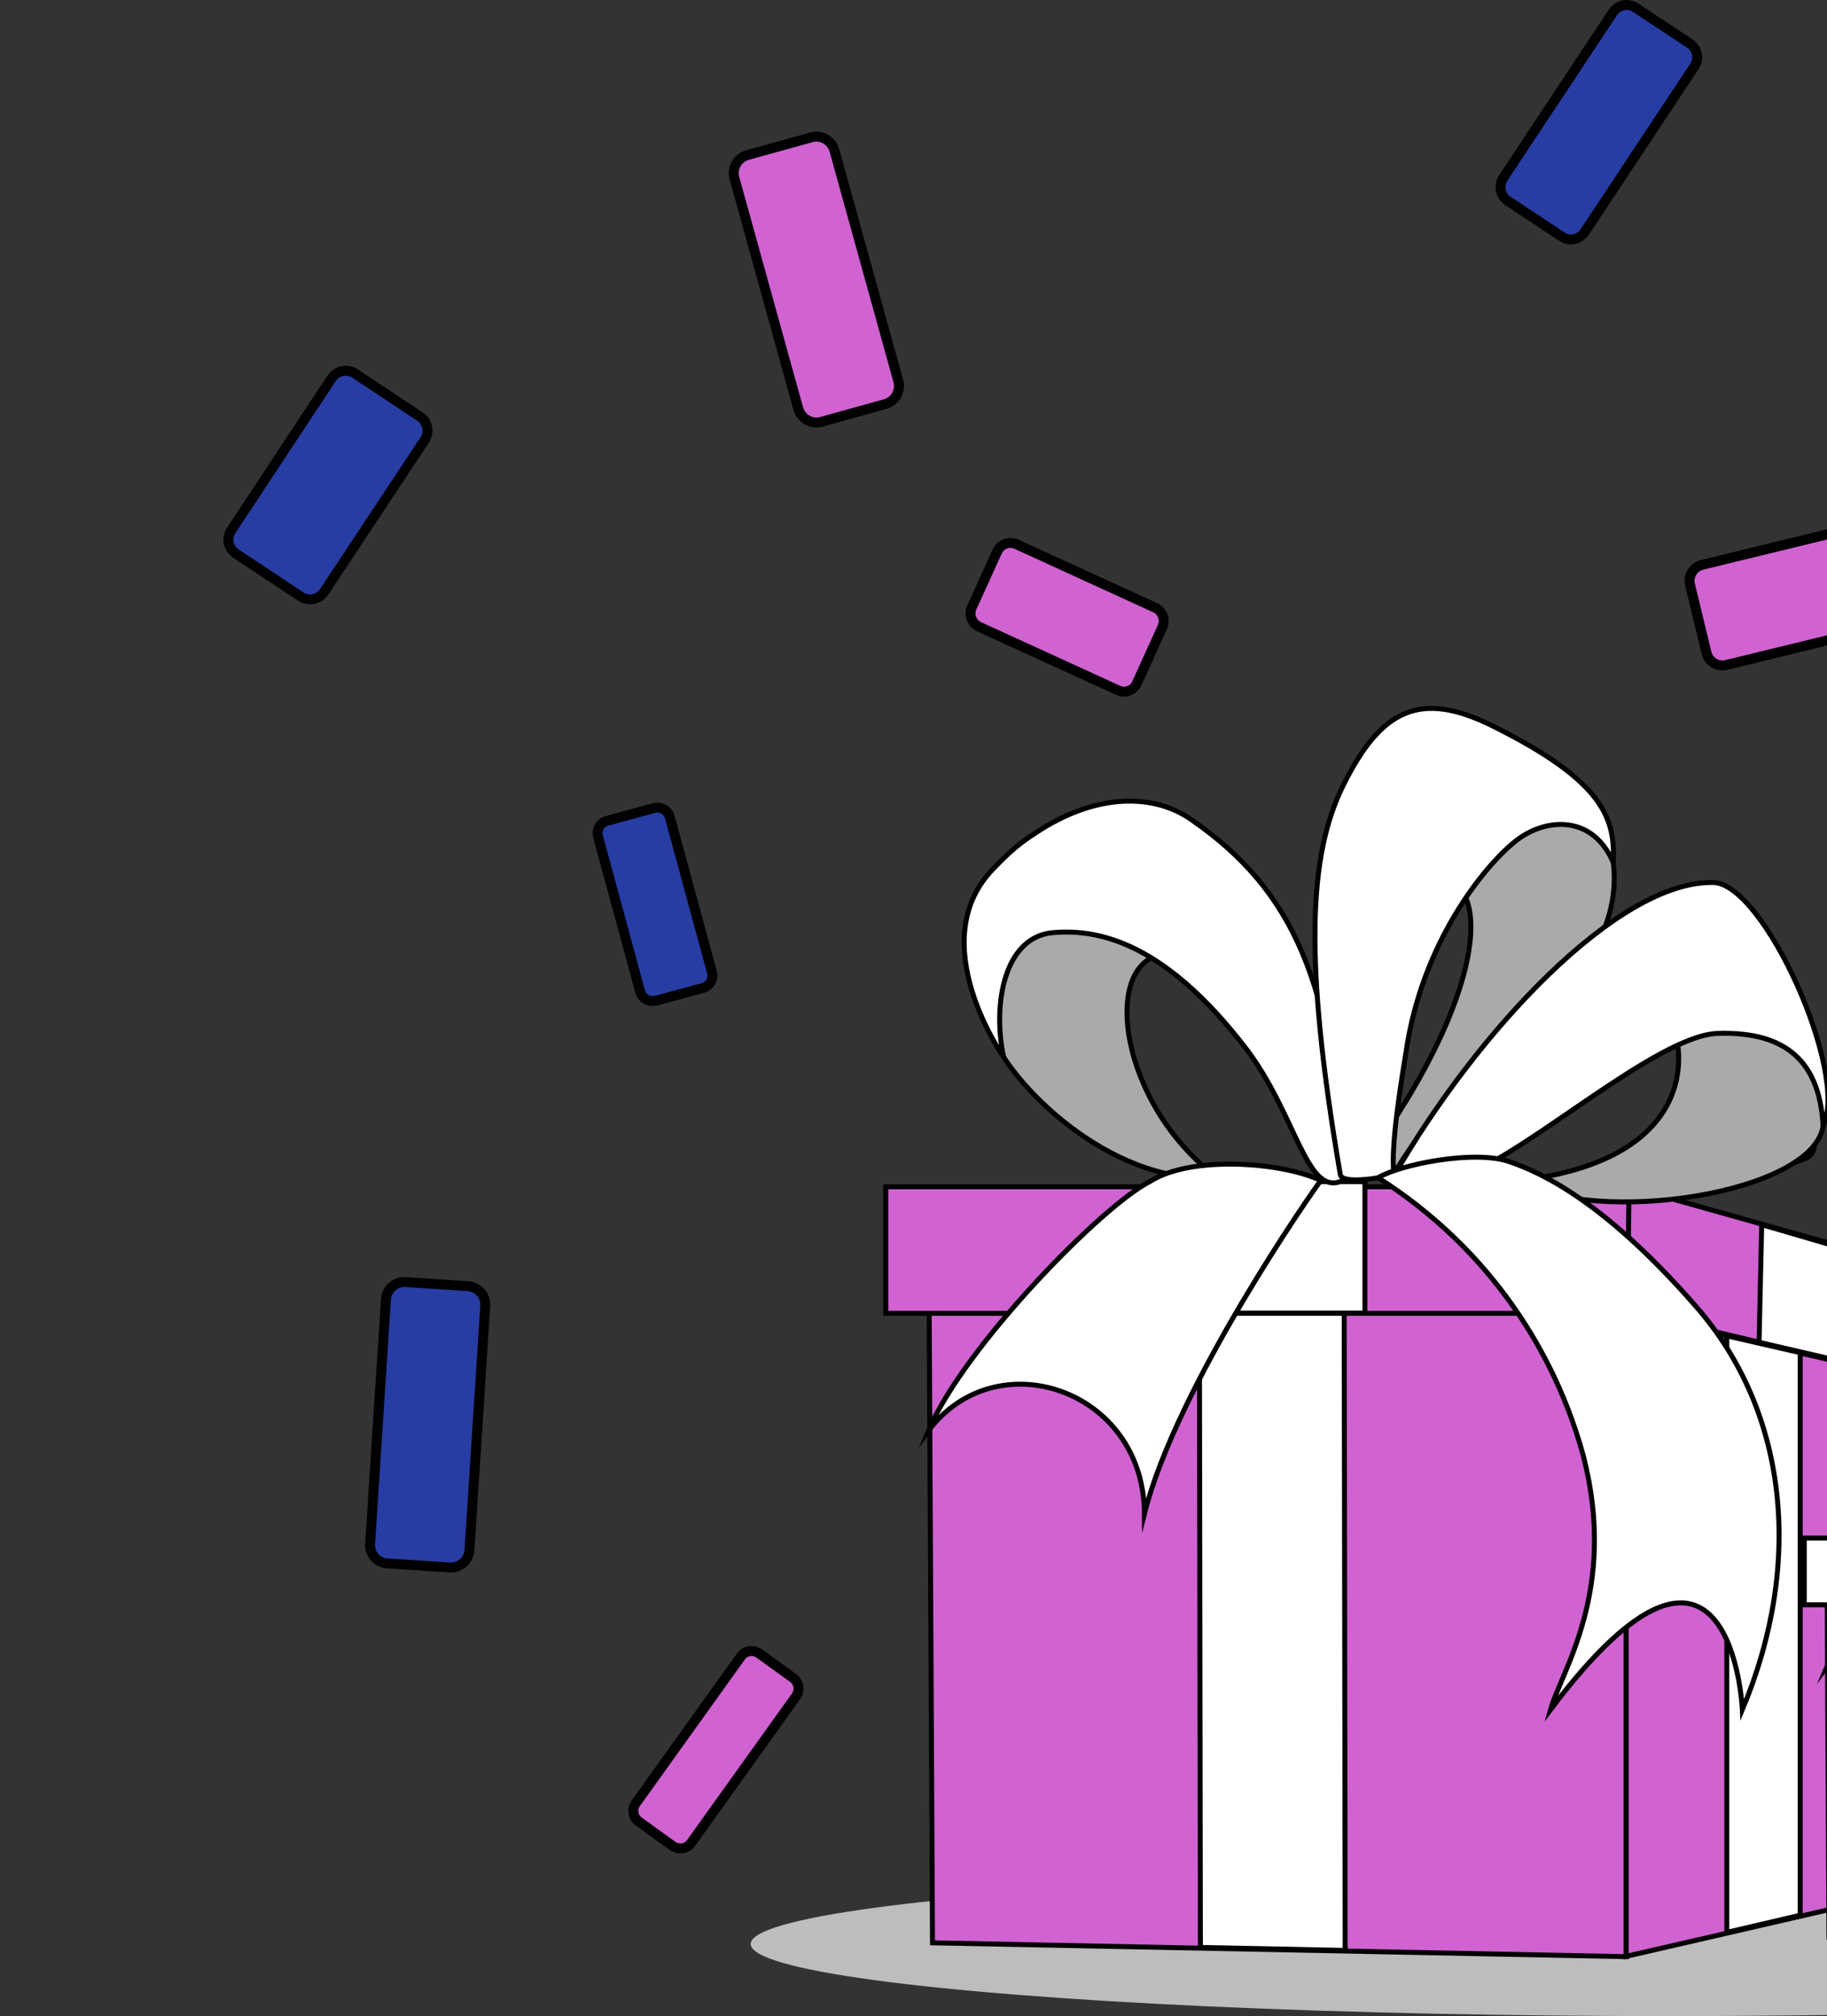 <svg width="368" height="406" viewBox="0 0 368 406" fill="none" xmlns="http://www.w3.org/2000/svg">
<rect x="0" y="0" width="368" height="406" fill="#333333" stroke="none"/>
<ellipse cx="336.216" cy="391.471" rx="185.013" ry="14.529" fill="#BDBDBD"/>
<path d="M132.121 201.517L141.551 198.965C142.952 198.583 143.781 197.179 143.398 195.776L134.924 164.58C134.542 163.177 133.14 162.347 131.739 162.73L122.309 165.282C120.907 165.665 120.079 167.068 120.461 168.472L128.935 199.667C129.317 201.071 130.719 201.836 132.121 201.517Z" fill="#273DA4" stroke="#010101" stroke-width="2" stroke-miterlimit="10"/>
<path d="M77.991 314.827L90.607 315.657C92.646 315.784 94.366 314.253 94.557 312.212L97.743 262.962C97.87 260.921 96.341 259.198 94.302 259.007L81.687 258.178C79.648 258.05 77.928 259.581 77.737 261.623L74.551 310.872C74.423 312.977 75.953 314.7 77.991 314.827Z" fill="#273DA4" stroke="#010101" stroke-width="2" stroke-miterlimit="10"/>
<path d="M385.856 351.719L392.801 342.469C393.884 341.066 393.566 339.024 392.164 337.94L358.969 312.996C357.567 311.911 355.528 312.23 354.445 313.634L347.5 322.884C346.417 324.288 346.736 326.329 348.137 327.414L381.332 352.357C382.798 353.442 384.773 353.123 385.856 351.719Z" fill="#273DA4" stroke="#010101" stroke-width="2" stroke-miterlimit="10"/>
<path d="M47.534 111.494L60.532 120.106C62.124 121.191 64.291 120.744 65.31 119.149L85.508 88.655C86.591 87.061 86.145 84.891 84.552 83.871L71.554 75.258C69.961 74.174 67.795 74.621 66.776 76.215L46.642 106.709C45.495 108.304 45.941 110.409 47.534 111.494Z" fill="#273DA4" stroke="#010101" stroke-width="2" stroke-miterlimit="10"/>
<path d="M303.715 40.465L314.61 47.673C316.139 48.694 318.178 48.248 319.197 46.717L341.306 13.352C342.326 11.821 341.88 9.779 340.35 8.759L329.455 1.55C327.926 0.529 325.887 0.976 324.868 2.507L302.759 35.871C301.803 37.403 302.186 39.444 303.715 40.465Z" fill="#273DA4" stroke="#010101" stroke-width="2" stroke-miterlimit="10"/>
<path d="M386.803 120.954L383.49 107.238C383.044 105.452 381.26 104.368 379.476 104.814L342.84 113.746C341.056 114.192 339.973 115.978 340.419 117.765L343.732 131.48C344.178 133.267 345.962 134.351 347.746 133.905L384.382 124.973C386.166 124.527 387.249 122.741 386.803 120.954Z" fill="#D062D1" stroke="#010101" stroke-width="2" stroke-miterlimit="10"/>
<path d="M352.129 202.479L343.4 205.733C342.189 206.179 341.552 207.519 341.998 208.731L351.683 234.696C352.129 235.908 353.467 236.546 354.677 236.099L363.406 232.846C364.617 232.399 365.254 231.059 364.808 229.847L355.123 203.883C354.677 202.671 353.339 202.033 352.129 202.479Z" fill="#D062D1" stroke="#010101" stroke-width="2" stroke-miterlimit="10"/>
<path d="M159.722 337.879L152.905 332.967C151.694 332.137 150.037 332.393 149.209 333.605L128.056 363.142C127.228 364.354 127.483 366.012 128.693 366.842L135.511 371.754C136.721 372.583 138.378 372.328 139.206 371.116L160.359 341.579C161.187 340.367 160.933 338.772 159.722 337.879Z" fill="#D062D1" stroke="#010101" stroke-width="2" stroke-miterlimit="10"/>
<path d="M165.452 84.945L178.322 81.373C180.297 80.799 181.508 78.757 180.934 76.716L168.064 30.273C167.491 28.296 165.452 27.084 163.413 27.658L150.543 31.23C148.568 31.805 147.357 33.846 147.931 35.887L160.801 82.33C161.374 84.308 163.477 85.52 165.452 84.945Z" fill="#D062D1" stroke="#010101" stroke-width="2" stroke-miterlimit="10"/>
<path d="M228.99 137.594L234.151 126.239C234.788 124.772 234.151 123.113 232.749 122.411L204.715 109.588C203.25 108.95 201.593 109.588 200.892 110.992L195.732 122.347C195.094 123.815 195.732 125.473 197.133 126.175L225.167 138.998C226.633 139.7 228.353 139.062 228.99 137.594Z" fill="#D062D1" stroke="#010101" stroke-width="2" stroke-miterlimit="10"/>
<path d="M327.55 394.028L187.826 391.241L187.164 264.349H327.55V394.028Z" fill="#D062D1" stroke="#010101" stroke-miterlimit="10"/>
<path d="M327.547 264.349L376.861 275.764V382.613L327.547 393.962V264.349Z" fill="#D062D1" stroke="#010101" stroke-miterlimit="10"/>
<path d="M270.95 392.767L241.786 392.17L241.587 264.349H270.751L270.95 392.767Z" fill="white" stroke="#010101" stroke-miterlimit="10"/>
<path d="M362.6 385.686L347.819 389.137V269.014L362.6 272.399V385.686Z" fill="white" stroke="#010101" stroke-miterlimit="10"/>
<path d="M328.143 238.993L178.411 238.993V264.478H328.143V238.993Z" fill="#D062D1" stroke="#010101" stroke-miterlimit="10"/>
<path d="M383.085 277.087L327.806 264.013L328.137 238.993L383.814 254.656L383.085 277.087Z" fill="#D062D1" stroke="#010101" stroke-miterlimit="10"/>
<path d="M274.926 237.959H247.153V264.439H274.926V237.959Z" fill="white" stroke="#010101" stroke-miterlimit="10"/>
<path d="M368.635 273.627L354.318 270.309L354.849 246.616L368.702 250.665L368.635 273.627Z" fill="white" stroke="#010101" stroke-miterlimit="10"/>
<path d="M211.49 180.232C199.957 185.475 195.714 193.638 200.023 208.77C203.072 217.264 222.691 238.634 245.36 237.241C225.475 222.64 221.432 193.439 234.755 192.045C230.314 176.98 211.49 180.232 211.49 180.232Z" fill="#AAAAAA" stroke="#010101" stroke-miterlimit="10"/>
<path d="M202.14 212.835C199.886 202.216 202.273 188.677 212.082 187.815C221.892 186.952 234.95 190.403 250.791 210.91C261.264 224.515 263.12 241.505 270.61 237.655C268.621 198.168 260.734 179.386 239.855 164.985C232.696 160.007 221.097 159.344 208.437 167.838C204.99 170.028 202.737 172.152 199.886 175.139C185.901 189.806 202.14 212.835 202.14 212.835Z" fill="white" stroke="#010101" stroke-miterlimit="10"/>
<path d="M324.967 173.724C327.088 192.705 309.656 204.982 293.483 220.379C284.998 228.476 280.756 236.44 280.756 236.44C277.177 233.586 278.967 230.932 279.828 227.016C296.996 201.2 299.315 182.617 293.217 178.171C295.802 167.685 319.929 153.084 324.967 173.724Z" fill="#AAAAAA" stroke="#010101" stroke-miterlimit="10"/>
<path d="M269.964 236.519C262.54 193.049 263.6 171.945 270.693 157.875C278.315 142.677 286.203 139.027 300.652 146.195C323.652 157.61 325.243 165.176 324.978 173.737C320.802 163.981 311.39 164.711 305.557 169.158C299.724 173.604 287.329 188.271 283.551 209.707C282.358 217.074 280.038 230.745 280.768 236.519C277.785 237.315 270.295 238.51 269.964 236.519Z" fill="white" stroke="#010101" stroke-miterlimit="10"/>
<path d="M336.623 205.333C340.599 215.156 338.744 234.07 305.669 237.786C321.709 246.945 365.455 240.441 367.245 226.57C369.83 208.917 360.683 204.736 351.138 202.413C341.527 200.09 336.623 205.333 336.623 205.333Z" fill="#AAAAAA" stroke="#010101" stroke-miterlimit="10"/>
<path d="M280.967 236.445C297.339 208.04 325.641 177.445 344.996 177.711C355.336 177.711 372.503 216.336 367.2 226.689C366.471 212.288 358.053 207.708 345.924 208.107C333.794 208.571 308.01 231.866 295.284 236.511C284.48 239.033 280.967 236.445 280.967 236.445Z" fill="white" stroke="#010101" stroke-miterlimit="10"/>
<path d="M266.042 237.724C257.956 233.941 239.794 232.68 231.642 237.923C222.031 242.702 193.993 271.438 187.034 288.096C200.688 269.912 230.382 279.734 230.515 304.82C236.944 279.203 264.518 239.649 266.042 237.724Z" fill="white" stroke="#010101" stroke-miterlimit="10"/>
<path d="M277.577 237.166C300.113 251.501 313.303 272.473 318.937 293.245C325.897 320.256 314.496 336.516 312.309 344.281C348.764 295.9 350.951 344.281 350.951 344.281C363.412 314.615 359.966 284.219 341.804 263.314C323.643 242.409 310.85 236.237 303.957 233.914C296.997 231.525 282.084 234.445 277.577 237.166Z" fill="white" stroke="#010101" stroke-miterlimit="10"/>
<path d="M442.125 391.54L368.393 390.069L368.043 323.108H442.125V391.54Z" fill="white" stroke="#010101" stroke-miterlimit="10"/>
<path d="M442.438 309.728H363.424V323.176H442.438V309.728Z" fill="white" stroke="#010101" stroke-miterlimit="10"/>
<path d="M375.946 295.924C374.757 290.321 376.016 283.176 381.193 282.721C386.369 282.266 393.26 284.087 401.619 294.908C407.146 302.088 408.125 311.053 412.077 309.022C411.028 288.184 406.866 278.273 395.848 270.674C392.07 268.047 385.949 267.697 379.269 272.179C377.45 273.335 376.261 274.456 374.757 276.032C367.377 283.772 375.946 295.924 375.946 295.924Z" fill="#273DA4" stroke="#010101" stroke-miterlimit="10"/>
<path d="M409.667 309.058C405.4 307.062 395.816 306.397 391.514 309.163C386.442 311.685 371.647 326.849 367.974 335.64C375.18 326.044 390.849 331.227 390.919 344.465C394.312 330.947 408.863 310.074 409.667 309.058Z" fill="#273DA4" stroke="#010101" stroke-miterlimit="10"/>
</svg>
